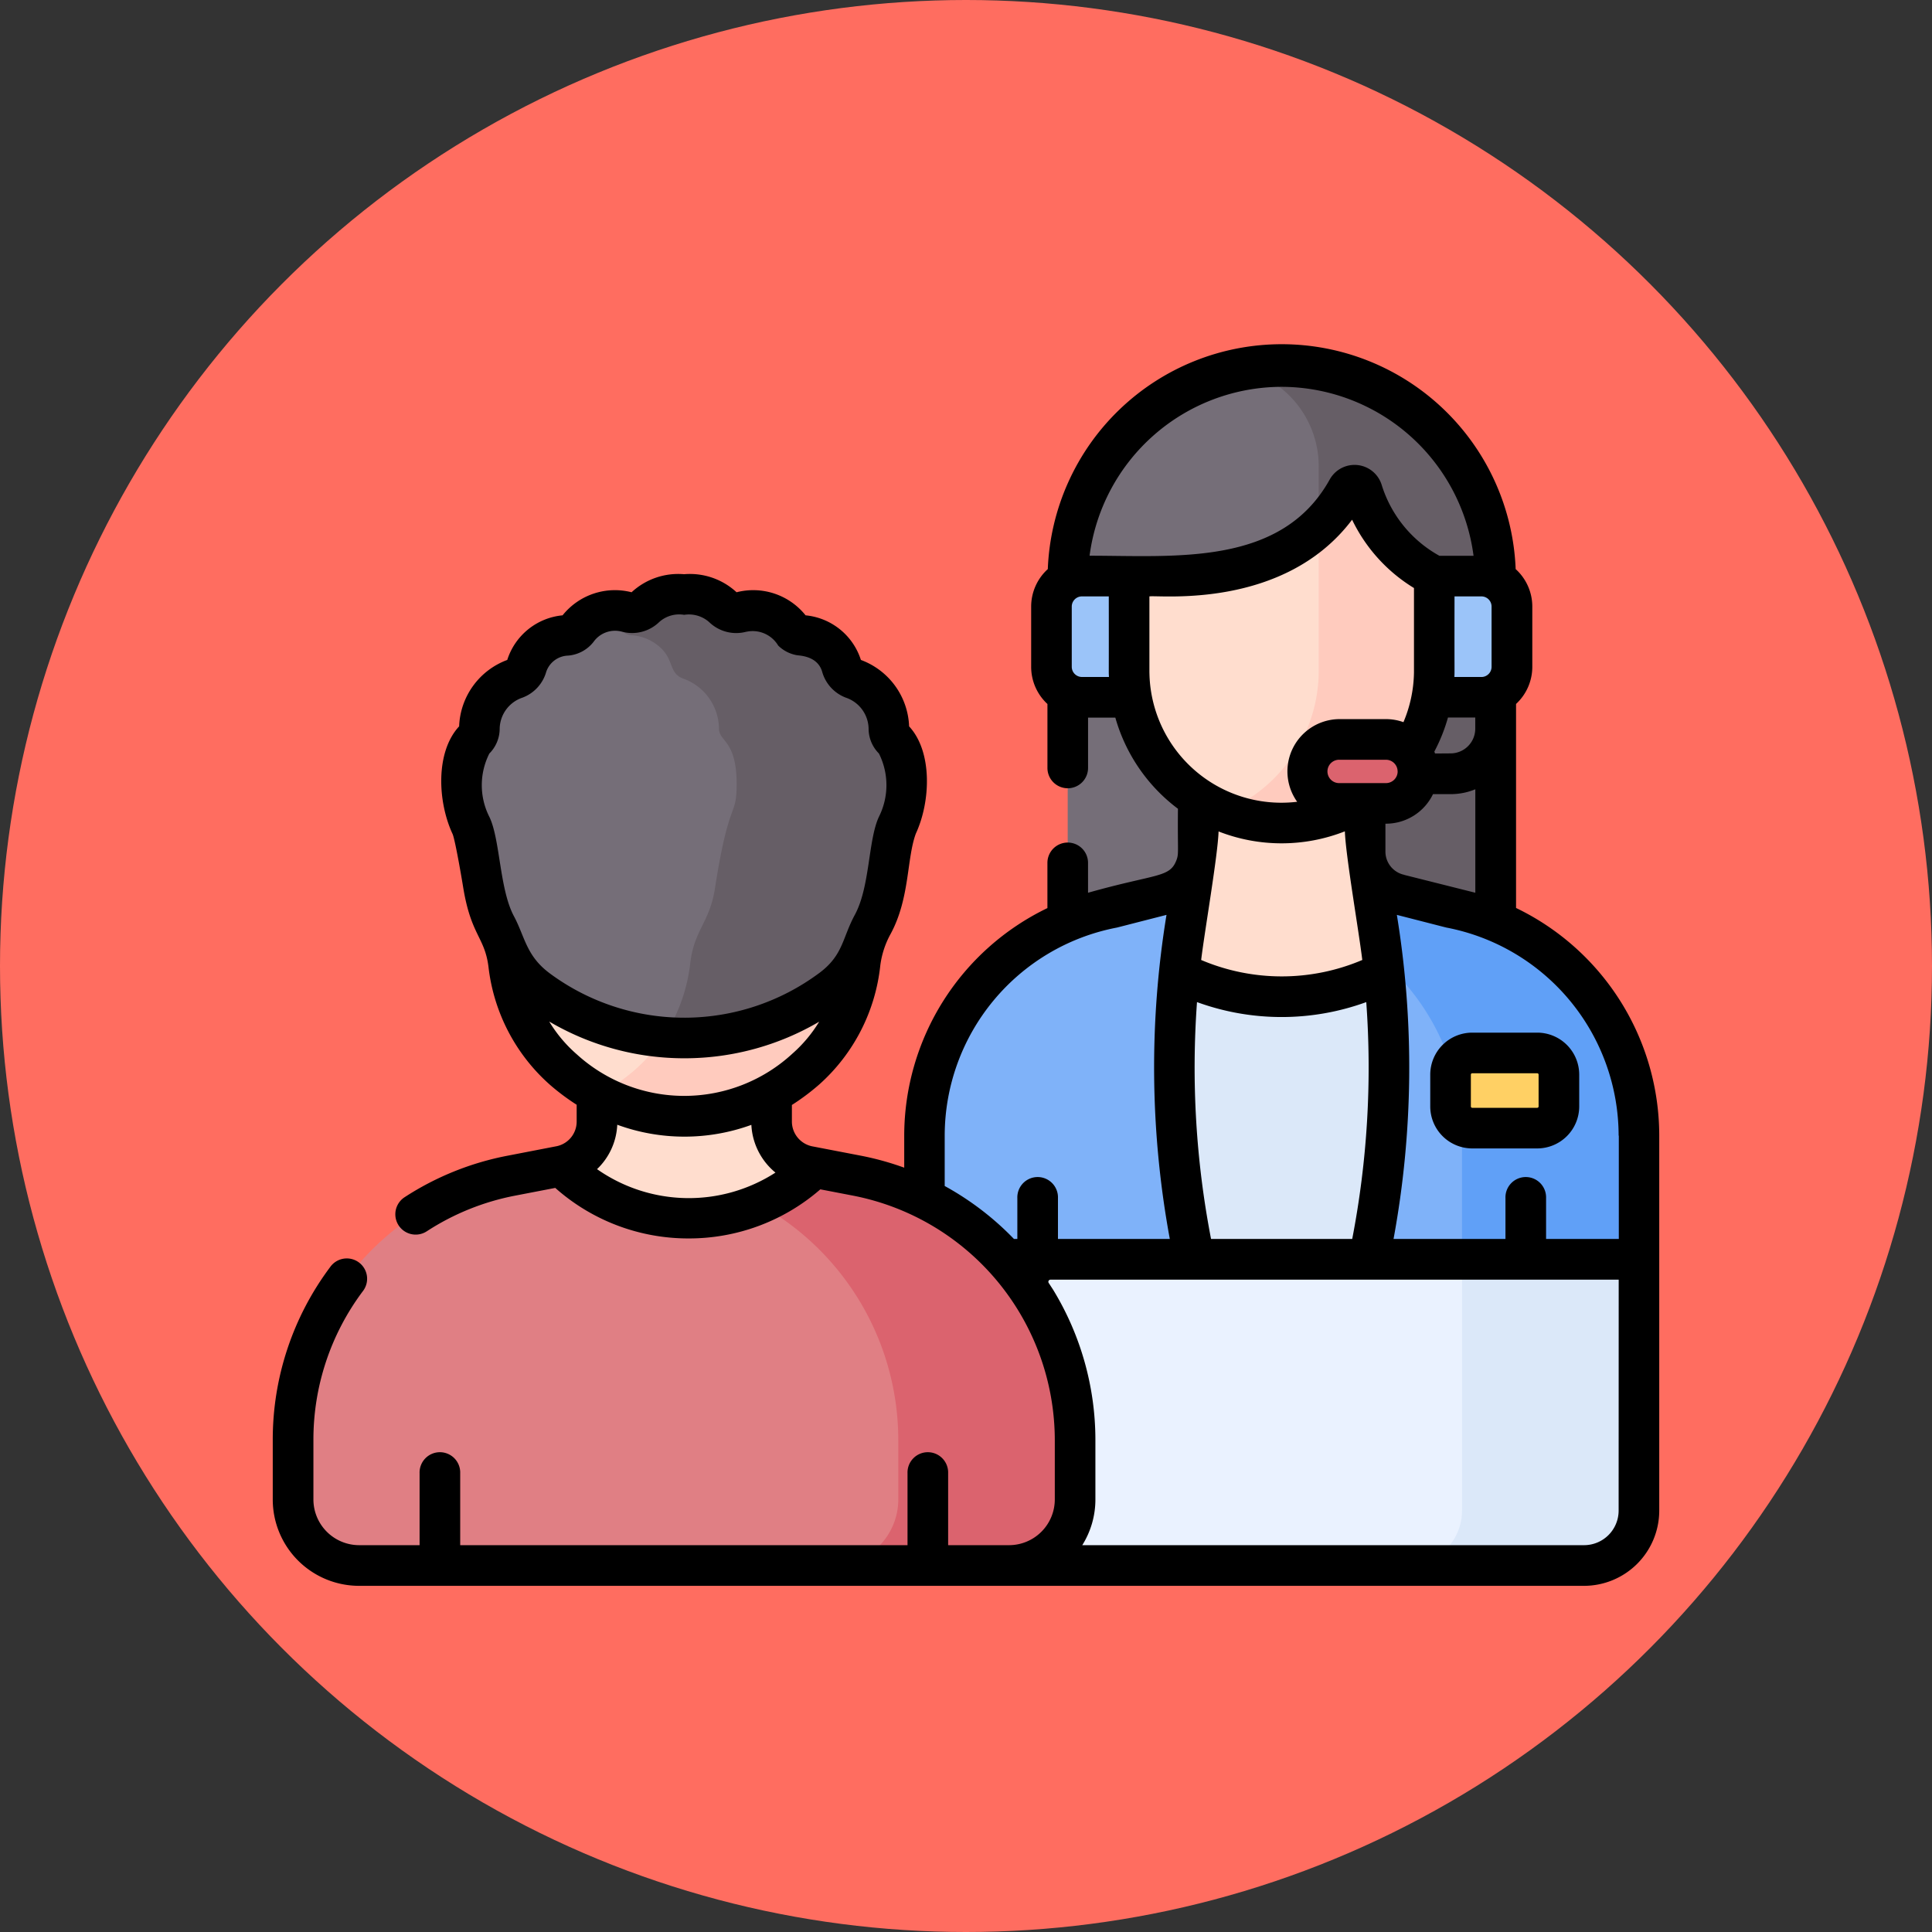 <svg xmlns="http://www.w3.org/2000/svg" xmlns:xlink="http://www.w3.org/1999/xlink" width="85" height="85" viewBox="0 0 85 85">
  <rect x="0" y="0" width="85" height="85" fill="#333333" stroke="none"/>
  <defs>
    <clipPath id="clip-path">
      <rect id="Rectángulo_36842" data-name="Rectángulo 36842" width="61" height="55" transform="translate(507 1709)" fill="#fff"/>
    </clipPath>
  </defs>
  <g id="Grupo_119013" data-name="Grupo 119013" transform="translate(-495 -1694)">
    <circle id="Elipse_4519" data-name="Elipse 4519" cx="42.5" cy="42.5" r="42.5" transform="translate(495 1694)" fill="#ff6d60"/>
    <g id="Enmascarar_grupo_253" data-name="Enmascarar grupo 253" clip-path="url(#clip-path)">
      <g id="atencion-al-cliente" transform="translate(507 1706)">
        <g id="Grupo_115089" data-name="Grupo 115089">
          <g id="Grupo_115088" data-name="Grupo 115088">
            <g id="Grupo_115087" data-name="Grupo 115087">
              <g id="Grupo_115086" data-name="Grupo 115086">
                <g id="Grupo_115085" data-name="Grupo 115085">
                  <g id="Grupo_115072" data-name="Grupo 115072">
                    <path id="Trazado_160520" data-name="Trazado 160520" d="M53.8,13.538a9.413,9.413,0,1,0-18.825,0s0,13.8,0,15.957H53.8c0-2.155,0-15.957,0-15.957Z" fill="#756e78"/>
                    <g id="Grupo_115054" data-name="Grupo 115054">
                      <path id="Trazado_160521" data-name="Trazado 160521" d="M53.8,13.538A9.406,9.406,0,0,0,42.749,4.27a4.391,4.391,0,0,1,3.269,4.245v20.98H53.8c0-2.155,0-15.957,0-15.957Z" fill="#665e66"/>
                    </g>
                    <g id="Grupo_115056" data-name="Grupo 115056">
                      <g id="Grupo_115055" data-name="Grupo 115055">
                        <path id="Trazado_160522" data-name="Trazado 160522" d="M50.027,13.345v5.332h3.148a1.341,1.341,0,0,0,1.341-1.341V14.686a1.341,1.341,0,0,0-1.341-1.341H50.027Z" fill="#9bc4f9"/>
                      </g>
                    </g>
                    <g id="Grupo_115058" data-name="Grupo 115058">
                      <g id="Grupo_115057" data-name="Grupo 115057">
                        <path id="Trazado_160523" data-name="Trazado 160523" d="M38.744,13.345v5.332H35.6a1.341,1.341,0,0,1-1.341-1.341V14.686A1.341,1.341,0,0,1,35.6,13.345h3.148Z" fill="#9bc4f9"/>
                      </g>
                    </g>
                    <g id="Grupo_115062" data-name="Grupo 115062">
                      <g id="Grupo_115061" data-name="Grupo 115061">
                        <g id="Grupo_115060" data-name="Grupo 115060">
                          <g id="Grupo_115059" data-name="Grupo 115059">
                            <path id="Trazado_160524" data-name="Trazado 160524" d="M51.823,32.225l-2.209-4.856c-.023,0-.044-.011-.067-.016a1.919,1.919,0,0,1-1.49-1.869V20.213H40.713v5.271a1.919,1.919,0,0,1-1.49,1.869l-.067.016-2.209,4.856Z" fill="#ffddce"/>
                            <path id="Trazado_160525" data-name="Trazado 160525" d="M52.241,28.025l-.05.045a9.948,9.948,0,0,1-15.611,0l-.056-.043a10.213,10.213,0,0,0-7.86,9.938v6.2H60.106v-6.2a10.213,10.213,0,0,0-7.865-9.939Z" fill="#dbe8f9"/>
                            <path id="Trazado_160526" data-name="Trazado 160526" d="M48.467,27.766l-.29-1.62a1.921,1.921,0,0,0,1.371,1.207l.067.016,2.209.567a10.213,10.213,0,0,1,8.283,10.029v6.2H48.058A40.814,40.814,0,0,0,48.467,27.766Z" fill="#7fb2f9"/>
                            <path id="Trazado_160527" data-name="Trazado 160527" d="M51.823,27.935l-2.209-.567c-.023,0-.044-.011-.067-.016a1.921,1.921,0,0,1-1.371-1.207l.29,1.62c.15.835.27,1.673.367,2.514a10.2,10.2,0,0,1,3.488,7.686v6.2h7.784v-6.2A10.213,10.213,0,0,0,51.823,27.935Z" fill="#60a0f7"/>
                            <path id="Trazado_160528" data-name="Trazado 160528" d="M40.3,27.766l.29-1.62a1.921,1.921,0,0,1-1.371,1.207l-.067.016-2.209.567a10.213,10.213,0,0,0-8.283,10.029v6.2H40.714a40.814,40.814,0,0,1-.409-16.4Z" fill="#7fb2f9"/>
                          </g>
                        </g>
                      </g>
                      <path id="Trazado_160529" data-name="Trazado 160529" d="M52.771,37.628h2.86a.953.953,0,0,0,.953-.953v-1.4a.953.953,0,0,0-.953-.953h-2.86a.953.953,0,0,0-.953.953v1.4A.953.953,0,0,0,52.771,37.628Z" fill="#ffd064"/>
                    </g>
                    <g id="Grupo_115071" data-name="Grupo 115071">
                      <g id="Grupo_115070" data-name="Grupo 115070">
                        <g id="Grupo_115069" data-name="Grupo 115069">
                          <g id="Grupo_115068" data-name="Grupo 115068">
                            <g id="Grupo_115067" data-name="Grupo 115067">
                              <g id="Grupo_115064" data-name="Grupo 115064">
                                <g id="Grupo_115063" data-name="Grupo 115063">
                                  <path id="Trazado_160530" data-name="Trazado 160530" d="M51.1,13.345A6.3,6.3,0,0,1,47.935,9.6a.356.356,0,0,0-.651-.062c-1.459,2.625-4.362,3.809-7.707,3.809H37.672V17.6a6.715,6.715,0,0,0,13.428,0Z" fill="#ffddce"/>
                                </g>
                              </g>
                              <path id="Trazado_160531" data-name="Trazado 160531" d="M47.935,9.6a.356.356,0,0,0-.651-.062,6.633,6.633,0,0,1-1.266,1.624V17.6a6.718,6.718,0,0,1-4.173,6.115A6.716,6.716,0,0,0,51.1,17.6V13.346A6.3,6.3,0,0,1,47.935,9.6Z" fill="#ffcbbe"/>
                              <g id="Grupo_115066" data-name="Grupo 115066">
                                <g id="Grupo_115065" data-name="Grupo 115065">
                                  <path id="Trazado_160532" data-name="Trazado 160532" d="M48.976,23.346H46.939a1.407,1.407,0,1,1,0-2.815h2.037a1.407,1.407,0,1,1,0,2.815Z" fill="#db636e"/>
                                </g>
                              </g>
                            </g>
                          </g>
                        </g>
                      </g>
                    </g>
                  </g>
                  <path id="Trazado_160533" data-name="Trazado 160533" d="M13.931,56.875H57.692a2.414,2.414,0,0,0,2.414-2.414V43.4H13.931Z" fill="#eaf2ff"/>
                  <path id="Trazado_160534" data-name="Trazado 160534" d="M52.323,43.4V54.46a2.414,2.414,0,0,1-2.414,2.414h7.784a2.414,2.414,0,0,0,2.414-2.414V43.4Z" fill="#dbe8f9"/>
                  <g id="Grupo_115084" data-name="Grupo 115084">
                    <g id="Grupo_115083" data-name="Grupo 115083">
                      <g id="Grupo_115082" data-name="Grupo 115082">
                        <g id="Grupo_115081" data-name="Grupo 115081">
                          <g id="Grupo_115080" data-name="Grupo 115080">
                            <g id="Grupo_115079" data-name="Grupo 115079">
                              <g id="Grupo_115078" data-name="Grupo 115078">
                                <g id="Grupo_115077" data-name="Grupo 115077">
                                  <g id="Grupo_115076" data-name="Grupo 115076">
                                    <g id="Grupo_115075" data-name="Grupo 115075">
                                      <g id="Grupo_115074" data-name="Grupo 115074">
                                        <path id="Trazado_160535" data-name="Trazado 160535" d="M21.933,37.342V31.83H14.261v5.512A2.006,2.006,0,0,1,12.7,39.3s.2,4.532,5.394,4.532,5.722-4.465,5.722-4.465l-.259-.05a2.007,2.007,0,0,1-1.627-1.971Z" fill="#ffddce"/>
                                        <path id="Trazado_160536" data-name="Trazado 160536" d="M32.4,56.875a2.905,2.905,0,0,0,2.9-2.905V51.36a11.852,11.852,0,0,0-9.612-11.639l-1.869-.36a7.959,7.959,0,0,1-11.052,0L12.7,39.3c-.023.005-.046.012-.07.017l-2.127.409A11.852,11.852,0,0,0,.894,51.36V53.97A2.905,2.905,0,0,0,3.8,56.875Z" fill="#e07f84"/>
                                        <g id="Grupo_115073" data-name="Grupo 115073">
                                          <path id="Trazado_160537" data-name="Trazado 160537" d="M25.688,39.722l-1.869-.36a7.936,7.936,0,0,1-2.445,1.609A11.854,11.854,0,0,1,27.521,51.36V53.97a2.905,2.905,0,0,1-2.9,2.905H32.4A2.905,2.905,0,0,0,35.3,53.97V51.36a11.852,11.852,0,0,0-9.612-11.639Z" fill="#db636e"/>
                                        </g>
                                      </g>
                                    </g>
                                  </g>
                                </g>
                              </g>
                            </g>
                          </g>
                        </g>
                      </g>
                    </g>
                    <path id="Trazado_160538" data-name="Trazado 160538" d="M27.477,24.31a4.324,4.324,0,0,0,.354-2.486l-.008-.056a1.77,1.77,0,0,0-.521-1.247.663.663,0,0,1-.2-.469,2.366,2.366,0,0,0-1.58-2.2.8.8,0,0,1-.5-.534,1.944,1.944,0,0,0-1.757-1.37.664.664,0,0,1-.493-.276,2.017,2.017,0,0,0-1.643-.818,2.091,2.091,0,0,0-.538.07.813.813,0,0,1-.779-.2,2.2,2.2,0,0,0-1.724-.577h0a2.169,2.169,0,0,0-1.724.577.812.812,0,0,1-.779.2,2.091,2.091,0,0,0-.538-.07,2.017,2.017,0,0,0-1.643.818.663.663,0,0,1-.493.276,1.943,1.943,0,0,0-1.757,1.37.8.8,0,0,1-.5.534,2.367,2.367,0,0,0-1.58,2.2.663.663,0,0,1-.2.469,1.77,1.77,0,0,0-.521,1.247l-.008.056a4.326,4.326,0,0,0,.363,2.507,21.606,21.606,0,0,1,.58,2.871,4.864,4.864,0,0,0,.513,1.524,4.932,4.932,0,0,1,.557,1.707A7.3,7.3,0,0,0,12.8,35.069a7.906,7.906,0,0,0,10.662-.046,7.3,7.3,0,0,0,2.383-4.657,4.718,4.718,0,0,1,.55-1.695l0-.009a4.876,4.876,0,0,0,.529-1.571,20.966,20.966,0,0,1,.55-2.782Z" fill="#ffddce"/>
                    <path id="Trazado_160539" data-name="Trazado 160539" d="M27.831,21.824l-.008-.056a1.77,1.77,0,0,0-.521-1.247.663.663,0,0,1-.2-.469,2.366,2.366,0,0,0-1.58-2.2.8.8,0,0,1-.5-.534,1.944,1.944,0,0,0-1.757-1.37.664.664,0,0,1-.493-.276,2.017,2.017,0,0,0-1.643-.818,2.091,2.091,0,0,0-.538.07.813.813,0,0,1-.779-.2,2.2,2.2,0,0,0-1.724-.577h0a2.169,2.169,0,0,0-1.724.577.813.813,0,0,1-.779.2,2.1,2.1,0,0,0-1.215.042,2.026,2.026,0,0,1,.59.342c.386.313.406.609.838.64a2.066,2.066,0,0,1,1,.341c.934.628.552,1.3,1.253,1.563a2.366,2.366,0,0,1,1.58,2.2c0,.585.775.5.777,2.428,0,1.547-.323.549-.955,4.611-.232,1.494-.915,1.821-1.084,3.274a7.3,7.3,0,0,1-2.383,4.657,8.751,8.751,0,0,1-1.622,1.135,7.959,7.959,0,0,0,3.765.956,8.112,8.112,0,0,0,5.322-2.09,7.3,7.3,0,0,0,2.383-4.657,4.718,4.718,0,0,1,.55-1.695l.005-.009a4.876,4.876,0,0,0,.529-1.571,20.89,20.89,0,0,1,.55-2.782,4.323,4.323,0,0,0,.354-2.486Z" fill="#ffcbbe"/>
                    <path id="Trazado_160540" data-name="Trazado 160540" d="M27.823,21.769a1.77,1.77,0,0,0-.521-1.247.663.663,0,0,1-.2-.469,2.366,2.366,0,0,0-1.58-2.2.8.8,0,0,1-.5-.534,1.944,1.944,0,0,0-1.756-1.37.664.664,0,0,1-.493-.276,2.017,2.017,0,0,0-1.643-.817,2.091,2.091,0,0,0-.538.07.813.813,0,0,1-.779-.2,2.2,2.2,0,0,0-1.724-.577h0a2.169,2.169,0,0,0-1.724.577.813.813,0,0,1-.779.2,2.091,2.091,0,0,0-.538-.07,2.017,2.017,0,0,0-1.643.817.664.664,0,0,1-.493.276,1.944,1.944,0,0,0-1.756,1.37.8.8,0,0,1-.5.534,2.367,2.367,0,0,0-1.58,2.2.663.663,0,0,1-.2.469,1.77,1.77,0,0,0-.521,1.247l-.008.056a4.326,4.326,0,0,0,.363,2.507,21.606,21.606,0,0,1,.58,2.871,4.868,4.868,0,0,0,.513,1.524,5.3,5.3,0,0,1,.325.738,4.368,4.368,0,0,0,1.491,2.062l.065.048a10.845,10.845,0,0,0,12.87-.047l.015-.011a4.285,4.285,0,0,0,1.468-2.067,5.042,5.042,0,0,1,.341-.778l.005-.009a4.876,4.876,0,0,0,.529-1.571,20.89,20.89,0,0,1,.55-2.782,4.324,4.324,0,0,0,.354-2.486Z" fill="#756e78"/>
                    <path id="Trazado_160541" data-name="Trazado 160541" d="M27.831,21.824l-.008-.056a1.77,1.77,0,0,0-.521-1.247.663.663,0,0,1-.2-.469,2.366,2.366,0,0,0-1.58-2.2.8.8,0,0,1-.5-.534,1.944,1.944,0,0,0-1.756-1.37.664.664,0,0,1-.493-.276,2.017,2.017,0,0,0-1.643-.817,2.091,2.091,0,0,0-.538.07.813.813,0,0,1-.779-.2,2.2,2.2,0,0,0-1.724-.577h0a2.169,2.169,0,0,0-1.724.577.813.813,0,0,1-.779.2,2.1,2.1,0,0,0-1.215.042,2.026,2.026,0,0,1,.59.342c.386.313.406.609.838.64a2.066,2.066,0,0,1,1,.341c.934.628.552,1.3,1.253,1.563a2.366,2.366,0,0,1,1.58,2.2c0,.585.775.5.777,2.428,0,1.547-.323.549-.955,4.611-.232,1.494-.915,1.821-1.084,3.274a7.511,7.511,0,0,1-1.171,3.256c.3.026.617.042.939.043a10.8,10.8,0,0,0,6.425-2.139l.015-.011a4.285,4.285,0,0,0,1.468-2.067,5.042,5.042,0,0,1,.341-.778l.005-.009a4.876,4.876,0,0,0,.529-1.571,20.89,20.89,0,0,1,.55-2.782,4.322,4.322,0,0,0,.354-2.486Z" fill="#665e66"/>
                  </g>
                </g>
              </g>
            </g>
          </g>
        </g>
        <g id="Grupo_115091" data-name="Grupo 115091">
          <g id="Grupo_115090" data-name="Grupo 115090">
            <path id="Trazado_160542" data-name="Trazado 160542" d="M54.7,27.952c0-.013,0-.886,0-8.981a2.226,2.226,0,0,0,.715-1.633V14.686a2.226,2.226,0,0,0-.732-1.648,10.3,10.3,0,0,0-20.584,0,2.226,2.226,0,0,0-.732,1.649v2.652a2.226,2.226,0,0,0,.716,1.634v2.813a.893.893,0,0,0,.893.894h0a.894.894,0,0,0,.894-.893V19.572h1.2a7.589,7.589,0,0,0,2.755,4.01c-.02,1.9.048,1.96-.067,2.264-.3.779-.859.577-3.889,1.431V25.963a.893.893,0,0,0-.893-.894h0a.893.893,0,0,0-.894.893v1.99a11.127,11.127,0,0,0-6.3,10.013v1.408a12.721,12.721,0,0,0-1.915-.529l-2.127-.409a1.115,1.115,0,0,1-.9-1.093v-.728a9.921,9.921,0,0,0,1.223-.919A8.172,8.172,0,0,0,26.73,30.47a3.9,3.9,0,0,1,.454-1.382c.851-1.573.7-3.3,1.108-4.41.658-1.42.737-3.609-.295-4.721a3.243,3.243,0,0,0-2.121-2.922,2.839,2.839,0,0,0-2.434-1.963,2.949,2.949,0,0,0-3.036-1.015,3.02,3.02,0,0,0-2.31-.794,3.016,3.016,0,0,0-2.309.794,2.948,2.948,0,0,0-3.036,1.015,2.834,2.834,0,0,0-2.434,1.963A3.243,3.243,0,0,0,8.2,19.956c-1.049,1.131-.95,3.328-.283,4.747.12.318.393,1.917.462,2.342.347,2.122.949,2.176,1.113,3.5a8.17,8.17,0,0,0,2.725,5.2,9.963,9.963,0,0,0,1.154.86v.737a1.107,1.107,0,0,1-.864,1.083h0l-2.165.419A12.68,12.68,0,0,0,5.8,40.673a.894.894,0,0,0,.975,1.5,10.9,10.9,0,0,1,3.9-1.572l1.754-.338a8.806,8.806,0,0,0,5.863,2.223h0a8.806,8.806,0,0,0,5.8-2.16l1.428.275A10.974,10.974,0,0,1,34.407,51.36v2.609A2.014,2.014,0,0,1,32.4,55.981H29.714V52.815a.894.894,0,1,0-1.787,0v3.166H8.247V52.815a.894.894,0,1,0-1.787,0v3.166H3.8a2.014,2.014,0,0,1-2.011-2.011V51.36a10.878,10.878,0,0,1,2.169-6.545.894.894,0,1,0-1.433-1.068A12.653,12.653,0,0,0,0,51.36V53.97a3.8,3.8,0,0,0,3.8,3.8H57.692A3.312,3.312,0,0,0,61,54.46v-16.5a11.127,11.127,0,0,0-6.3-10.013Zm-43.71-9.26a1.707,1.707,0,0,0,1.04-1.129,1.05,1.05,0,0,1,.96-.719,1.579,1.579,0,0,0,1.154-.645,1.159,1.159,0,0,1,1.226-.406A1.712,1.712,0,0,0,17,15.37a1.312,1.312,0,0,1,1.1-.32,1.342,1.342,0,0,1,1.1.32,1.711,1.711,0,0,0,1.636.423l.011,0a1.307,1.307,0,0,1,1.39.609,1.55,1.55,0,0,0,.818.423c.144.025.922.032,1.12.74a1.708,1.708,0,0,0,1.04,1.129,1.47,1.47,0,0,1,1,1.357,1.55,1.55,0,0,0,.454,1.1,3.1,3.1,0,0,1,0,2.784c-.48,1.03-.385,3.066-1.06,4.314-.554,1.024-.51,1.77-1.553,2.551l-.018.013a9.952,9.952,0,0,1-11.806.044l-.06-.045c-1.024-.766-1.078-1.6-1.563-2.506-.635-1.19-.6-3.357-1.073-4.355a3.084,3.084,0,0,1-.006-2.8,1.55,1.55,0,0,0,.454-1.1,1.47,1.47,0,0,1,1-1.357Zm1.181,14.256A11.715,11.715,0,0,0,18.14,34.56h.017a11.7,11.7,0,0,0,5.884-1.61,6.061,6.061,0,0,1-1.172,1.4,7.023,7.023,0,0,1-9.487.041A6.067,6.067,0,0,1,12.166,32.948Zm2.1,6.486a2.88,2.88,0,0,0,.886-1.95,8.609,8.609,0,0,0,5.9.005,2.9,2.9,0,0,0,1.06,2.1A7.032,7.032,0,0,1,14.262,39.434Zm44.95-1.469v4.544h-3.2v-1.8a.894.894,0,1,0-1.787,0v1.8H49.31a41.594,41.594,0,0,0,.146-14.258c2.12.543,2.155.554,2.2.562A9.333,9.333,0,0,1,59.213,37.965ZM41.281,42.509a39.709,39.709,0,0,1-.618-10.421,10.879,10.879,0,0,0,7.447,0,39.713,39.713,0,0,1-.618,10.421Zm11.895-28.27a.447.447,0,0,1,.447.447v2.652a.447.447,0,0,1-.447.447H51.987c.013-.33,0,.094.006-3.545Zm-2.04,6.912c-.01-.028-.02-.057-.031-.084a7.593,7.593,0,0,0,.6-1.5h1.2v.514a1.087,1.087,0,0,1-1.085,1.065Zm-1.645.788a.514.514,0,0,1-.514.514H46.939a.514.514,0,1,1,0-1.027h2.037A.514.514,0,0,1,49.489,21.939Zm.292,4.552.012,0a1.046,1.046,0,0,1-.842-1.009V24.239h.024a2.3,2.3,0,0,0,2.069-1.3h.777a2.856,2.856,0,0,0,1.085-.214v4.552l-3.127-.785Zm-5.4-21.472a8.538,8.538,0,0,1,8.447,7.433H51.327a5.39,5.39,0,0,1-2.541-3.126A1.25,1.25,0,0,0,46.5,9.1c-2.121,3.817-6.766,3.349-10.563,3.349A8.537,8.537,0,0,1,44.386,5.019ZM35.6,17.784a.448.448,0,0,1-.447-.447V14.686a.448.448,0,0,1,.447-.447h1.182c.005,4.008-.008,3.152.007,3.545Zm2.969-.194V14.239c.426-.07,5.923.595,8.918-3.374a7.151,7.151,0,0,0,2.722,3.006v3.72a5.817,5.817,0,0,1-.463,2.181,2.285,2.285,0,0,0-.767-.134H46.939a2.3,2.3,0,0,0-1.869,3.637,5.806,5.806,0,0,1-6.5-5.685Zm8.6,6.987c.035,1.068.613,4.383.766,5.658a9.058,9.058,0,0,1-7.089,0c.153-1.272.731-4.592.766-5.655A7.61,7.61,0,0,0,47.164,24.577Zm-17.606,15.6V37.965a9.332,9.332,0,0,1,7.558-9.152c.043-.008.077-.019,2.2-.562a41.594,41.594,0,0,0,.146,14.258H34.546v-1.8a.894.894,0,1,0-1.787,0v1.8H32.61a12.759,12.759,0,0,0-3.051-2.332ZM59.213,54.46a1.521,1.521,0,0,1-1.521,1.521H35.615a3.775,3.775,0,0,0,.578-2.011V51.36a12.7,12.7,0,0,0-1.86-6.617l-.195-.3a.093.093,0,0,1,.078-.143h25Z"/>
            <path id="Trazado_160543" data-name="Trazado 160543" d="M50.925,35.279v1.4a1.849,1.849,0,0,0,1.847,1.847h2.86a1.849,1.849,0,0,0,1.847-1.847v-1.4a1.849,1.849,0,0,0-1.847-1.847h-2.86A1.849,1.849,0,0,0,50.925,35.279Zm1.787,0a.06.06,0,0,1,.06-.06h2.86a.06.06,0,0,1,.06.06v1.4a.06.06,0,0,1-.06.06h-2.86a.06.06,0,0,1-.06-.06Z"/>
          </g>
        </g>
      </g>
    </g>
  </g>
</svg>
